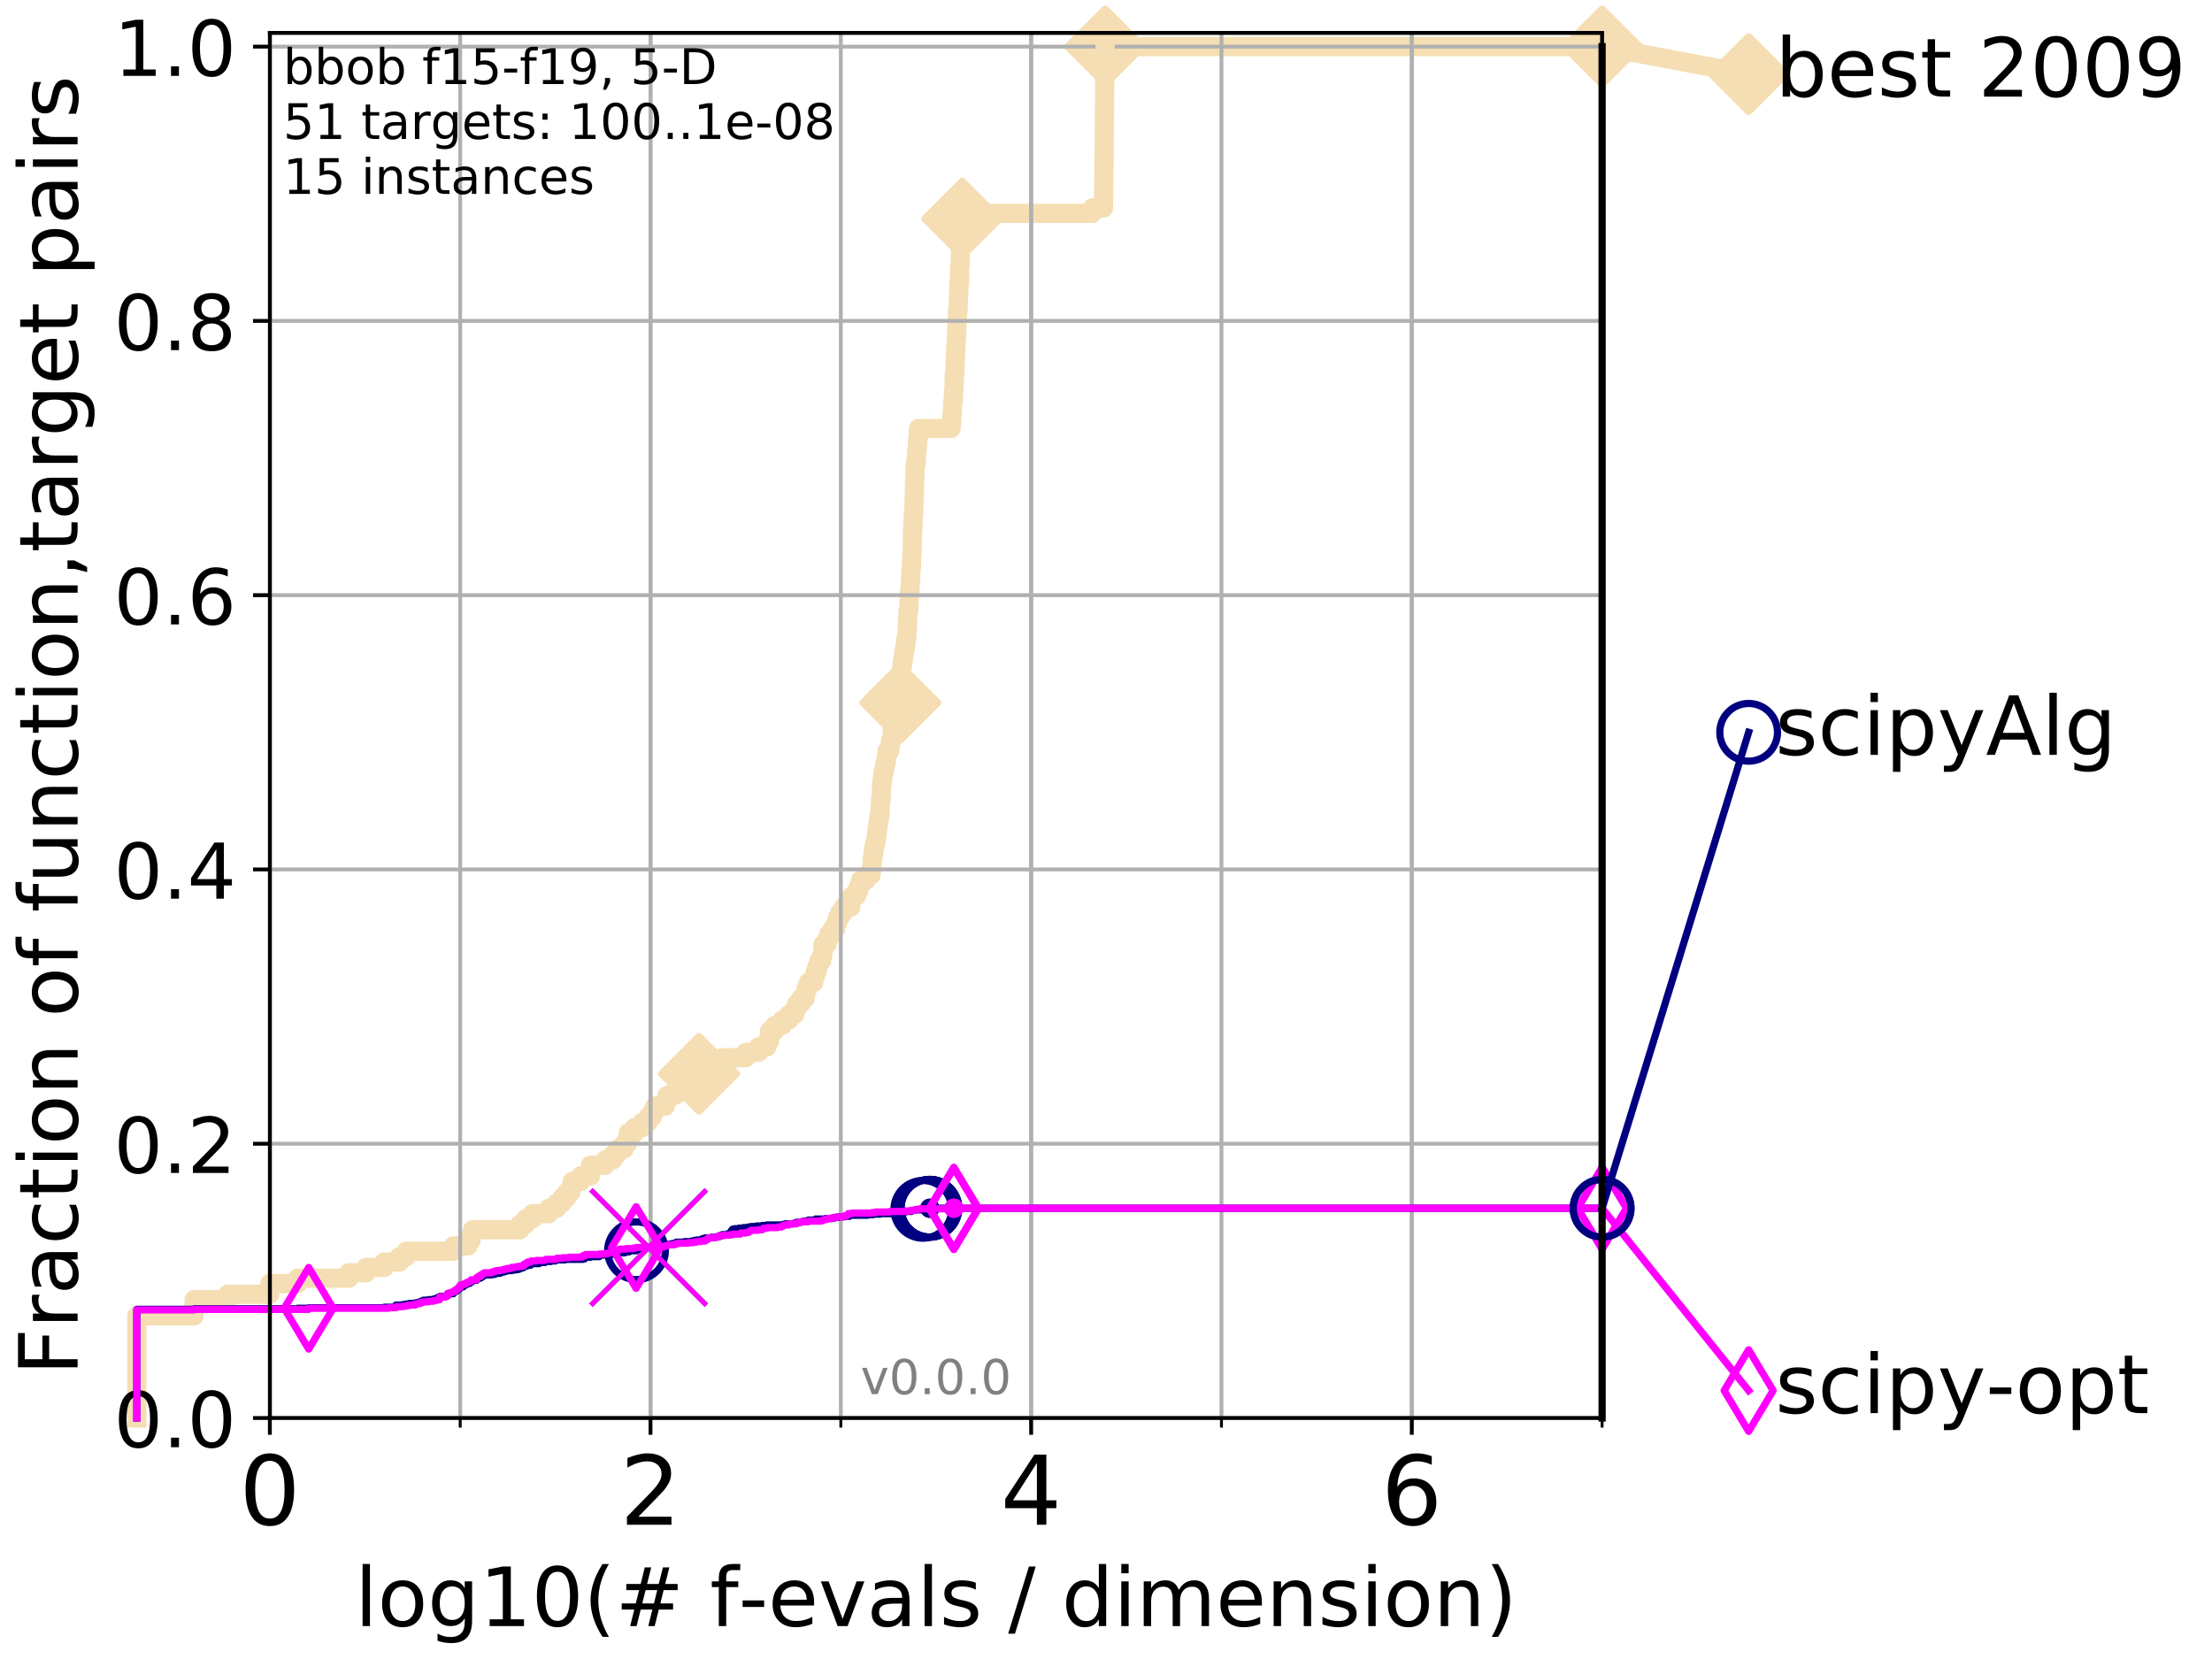 <?xml version="1.0" encoding="utf-8" standalone="no"?>
<!DOCTYPE svg PUBLIC "-//W3C//DTD SVG 1.1//EN"
  "http://www.w3.org/Graphics/SVG/1.1/DTD/svg11.dtd">
<!-- Created with matplotlib (http://matplotlib.org/) -->
<svg height="345pt" version="1.1" viewBox="0 0 460 345" width="460pt" xmlns="http://www.w3.org/2000/svg" xmlns:xlink="http://www.w3.org/1999/xlink">
 <defs>
  <style type="text/css">
*{stroke-linecap:butt;stroke-linejoin:round;}
  </style>
 </defs>
 <g id="figure_1">
  <g id="patch_1">
   <path d="M 0 345.6 
L 460.8 345.6 
L 460.8 0 
L 0 0 
z
" style="fill:#ffffff;"/>
  </g>
  <g id="axes_1">
   <g id="patch_2">
    <path d="M 56.12 294.88 
L 333.168 294.88 
L 333.168 6.845 
L 56.12 6.845 
z
" style="fill:#ffffff;"/>
   </g>
   <g id="line2d_1">
    <path d="M 28.456 294.88 
L 28.456 273.631 
L 40.37 273.631 
L 40.37 270.276 
L 47.34 270.276 
L 47.34 269.158 
L 56.12 269.158 
L 56.12 266.921 
L 61.903 266.921 
L 61.903 265.803 
L 72.544 265.803 
L 72.544 264.684 
L 76.113 264.684 
L 76.113 263.566 
L 79.949 263.566 
L 79.949 262.447 
L 83.082 262.447 
L 83.082 261.329 
L 84.458 261.329 
L 84.458 260.211 
L 94.265 260.211 
L 94.265 259.092 
L 97.337 259.092 
L 97.337 257.974 
L 97.95 257.974 
L 97.95 256.856 
L 98.249 256.856 
L 98.249 255.737 
L 108.121 255.737 
L 108.121 254.619 
L 109.251 254.619 
L 109.251 253.501 
L 110.746 253.501 
L 110.746 252.382 
L 114.117 252.382 
L 114.117 251.264 
L 115.798 251.264 
L 115.798 250.145 
L 116.934 250.145 
L 116.934 249.027 
L 117.906 249.027 
L 117.906 247.909 
L 118.735 247.909 
L 118.735 246.79 
L 119.003 246.79 
L 119.003 245.672 
L 120.77 245.672 
L 120.77 244.554 
L 122.803 244.554 
L 122.803 242.317 
L 125.854 242.317 
L 125.854 241.199 
L 127.498 241.199 
L 127.498 240.08 
L 128.342 240.08 
L 128.342 238.962 
L 129.773 238.962 
L 129.773 237.843 
L 130.469 237.843 
L 130.469 236.725 
L 130.65 236.725 
L 130.65 235.607 
L 131.949 235.607 
L 131.949 234.488 
L 133.58 234.488 
L 133.58 233.37 
L 134.788 233.37 
L 134.788 232.252 
L 135.651 232.252 
L 135.651 231.133 
L 136.181 231.133 
L 136.181 230.015 
L 138.382 230.015 
L 138.382 228.896 
L 138.751 228.896 
L 138.751 227.778 
L 140.435 227.778 
L 140.435 226.66 
L 142.428 226.66 
L 142.428 225.541 
L 144.296 225.541 
L 144.296 224.423 
L 145.361 224.423 
L 145.361 223.305 
L 148.498 223.305 
L 148.498 222.186 
L 150.036 222.186 
L 150.036 221.068 
L 150.21 221.068 
L 150.21 219.95 
L 155.129 219.95 
L 155.129 218.831 
L 157.746 218.831 
L 157.746 217.713 
L 159.479 217.713 
L 159.479 216.594 
L 160.009 216.594 
L 160.034 214.358 
L 161.137 214.358 
L 161.137 213.239 
L 162.677 213.239 
L 162.677 212.121 
L 164.02 212.121 
L 164.02 211.003 
L 165.259 211.003 
L 165.259 209.884 
L 165.651 209.884 
L 165.651 208.766 
L 166.516 208.766 
L 166.516 207.648 
L 167.424 207.648 
L 167.424 206.529 
L 167.655 206.529 
L 167.655 205.411 
L 168.109 205.411 
L 168.109 204.292 
L 169.227 204.292 
L 169.227 203.174 
L 169.535 203.174 
L 169.535 202.056 
L 169.933 202.056 
L 169.933 200.937 
L 170.268 200.937 
L 170.268 199.819 
L 170.881 199.819 
L 170.881 198.701 
L 171.122 198.701 
L 171.126 196.464 
L 171.94 196.464 
L 171.94 195.346 
L 172.346 195.346 
L 172.346 194.227 
L 173.109 194.227 
L 173.109 193.109 
L 173.802 193.109 
L 173.802 191.99 
L 174.139 191.99 
L 174.139 190.872 
L 174.668 190.872 
L 174.668 189.754 
L 175.423 189.754 
L 175.423 188.635 
L 176.94 188.635 
L 176.94 187.517 
L 177.095 187.517 
L 177.095 186.399 
L 178.08 186.399 
L 178.08 185.28 
L 178.574 185.28 
L 178.574 184.162 
L 178.966 184.162 
L 178.966 183.044 
L 180.135 183.044 
L 180.135 181.925 
L 181.168 181.925 
L 181.168 180.807 
L 181.317 180.807 
L 181.4 178.57 
L 181.556 178.57 
L 181.556 177.452 
L 181.672 177.452 
L 181.672 176.333 
L 181.897 176.333 
L 181.897 175.215 
L 182.171 175.215 
L 182.171 174.097 
L 182.335 174.097 
L 182.335 172.978 
L 182.452 172.978 
L 182.452 171.86 
L 182.61 171.86 
L 182.61 170.742 
L 182.791 170.742 
L 182.791 169.623 
L 182.998 169.623 
L 183.043 167.386 
L 183.113 167.386 
L 183.113 166.268 
L 183.238 166.268 
L 183.348 162.913 
L 183.473 162.913 
L 183.473 161.795 
L 183.632 161.795 
L 183.632 160.676 
L 183.876 160.676 
L 183.876 159.558 
L 184.066 159.558 
L 184.066 158.44 
L 184.316 158.44 
L 184.316 157.321 
L 184.454 157.321 
L 184.454 156.203 
L 184.992 156.203 
L 184.992 155.084 
L 185.174 155.084 
L 185.174 153.966 
L 185.485 153.966 
L 185.54 151.729 
L 186.178 151.729 
L 186.178 150.611 
L 186.323 150.611 
L 186.323 149.493 
L 187.047 149.493 
L 187.152 146.138 
L 187.219 146.138 
L 187.317 142.782 
L 187.407 142.782 
L 187.422 140.546 
L 187.524 140.546 
L 187.54 138.309 
L 187.696 138.309 
L 187.696 137.191 
L 187.887 137.191 
L 187.887 136.072 
L 188.052 136.072 
L 188.052 134.954 
L 188.258 134.954 
L 188.258 133.836 
L 188.406 133.836 
L 188.406 132.717 
L 188.569 132.717 
L 188.676 130.48 
L 188.706 130.48 
L 188.813 127.125 
L 188.964 127.125 
L 189.045 124.889 
L 189.083 124.889 
L 189.18 122.652 
L 189.256 122.652 
L 189.332 120.415 
L 189.385 120.415 
L 189.452 118.178 
L 189.518 118.178 
L 189.629 114.823 
L 189.685 114.823 
L 189.769 110.35 
L 189.843 110.35 
L 189.903 106.995 
L 189.99 106.995 
L 190.09 103.64 
L 190.138 103.64 
L 190.211 99.166 
L 190.264 99.166 
L 190.29 96.929 
L 190.44 96.929 
L 190.44 95.811 
L 190.562 95.811 
L 190.655 93.574 
L 190.744 93.574 
L 190.844 91.338 
L 190.927 91.338 
L 191.016 89.101 
L 197.776 89.101 
L 197.776 87.983 
L 197.904 87.983 
L 198.001 85.746 
L 198.067 85.746 
L 198.132 83.509 
L 198.214 83.509 
L 198.3 81.272 
L 198.377 81.272 
L 198.461 77.917 
L 198.562 77.917 
L 198.659 74.562 
L 198.686 74.562 
L 198.746 72.325 
L 198.81 72.325 
L 198.877 70.089 
L 198.934 70.089 
L 199.039 66.734 
L 199.063 66.734 
L 199.153 64.497 
L 199.228 64.497 
L 199.332 61.142 
L 199.37 61.142 
L 199.431 58.905 
L 199.506 58.905 
L 199.576 55.55 
L 199.643 55.55 
L 199.716 52.195 
L 199.772 52.195 
L 199.813 49.958 
L 199.892 49.958 
L 199.972 46.603 
L 200.038 46.603 
L 200.095 44.366 
L 227.163 44.366 
L 227.163 43.248 
L 229.464 43.248 
L 229.569 35.419 
L 229.575 35.419 
L 229.685 23.117 
L 229.69 23.117 
L 229.799 11.934 
L 229.812 11.934 
L 229.822 9.697 
L 333.168 9.697 
L 333.168 9.697 
" style="fill:none;stroke:#f5deb3;stroke-linecap:square;stroke-width:4;"/>
   </g>
   <g id="line2d_2">
    <defs>
     <path d="M -0 7.778 
L 7.778 0 
L 0 -7.778 
L -7.778 -0 
z
" id="m9bac65d865" style="stroke:#f5deb3;stroke-linejoin:miter;stroke-width:1.5;"/>
    </defs>
    <g>
     <use style="fill:#f5deb3;stroke:#f5deb3;stroke-linejoin:miter;stroke-width:1.5;" x="145.361" xlink:href="#m9bac65d865" y="223.305"/>
     <use style="fill:#f5deb3;stroke:#f5deb3;stroke-linejoin:miter;stroke-width:1.5;" x="187.219" xlink:href="#m9bac65d865" y="146.138"/>
     <use style="fill:#f5deb3;stroke:#f5deb3;stroke-linejoin:miter;stroke-width:1.5;" x="200.095" xlink:href="#m9bac65d865" y="45.485"/>
     <use style="fill:#f5deb3;stroke:#f5deb3;stroke-linejoin:miter;stroke-width:1.5;" x="229.822" xlink:href="#m9bac65d865" y="9.697"/>
     <use style="fill:#f5deb3;stroke:#f5deb3;stroke-linejoin:miter;stroke-width:1.5;" x="229.822" xlink:href="#m9bac65d865" y="9.697"/>
     <use style="fill:#f5deb3;stroke:#f5deb3;stroke-linejoin:miter;stroke-width:1.5;" x="333.168" xlink:href="#m9bac65d865" y="9.697"/>
    </g>
   </g>
   <g id="line2d_3">
    <path style="fill:none;stroke:#f5deb3;stroke-linecap:square;stroke-width:4;"/>
    <g/>
   </g>
   <g id="line2d_4">
    <path d="M 333.168 9.697 
L 363.643 15.401 
" style="fill:none;stroke:#f5deb3;stroke-linecap:square;stroke-width:4;"/>
    <g>
     <use style="fill:#f5deb3;stroke:#f5deb3;stroke-linejoin:miter;stroke-width:1.5;" x="333.168" xlink:href="#m9bac65d865" y="9.697"/>
     <use style="fill:#f5deb3;stroke:#f5deb3;stroke-linejoin:miter;stroke-width:1.5;" x="363.643" xlink:href="#m9bac65d865" y="15.401"/>
    </g>
   </g>
   <g id="matplotlib.axis_1">
    <g id="xtick_1">
     <g id="line2d_5">
      <path clip-path="url(#p5811891eea)" d="M 56.12 294.88 
L 56.12 6.845 
" style="fill:none;stroke:#b0b0b0;stroke-linecap:square;stroke-width:0.8;"/>
     </g>
     <g id="line2d_6">
      <defs>
       <path d="M 0 0 
L 0 3.5 
" id="med9c8d63f1" style="stroke:#000000;stroke-width:0.8;"/>
      </defs>
      <g>
       <use style="stroke:#000000;stroke-width:0.8;" x="56.12" xlink:href="#med9c8d63f1" y="294.88"/>
      </g>
     </g>
     <g id="text_1">
      <!-- 0 -->
      <defs>
       <path d="M 31.781 66.406 
Q 24.172 66.406 20.328 58.906 
Q 16.5 51.422 16.5 36.375 
Q 16.5 21.391 20.328 13.891 
Q 24.172 6.391 31.781 6.391 
Q 39.453 6.391 43.281 13.891 
Q 47.125 21.391 47.125 36.375 
Q 47.125 51.422 43.281 58.906 
Q 39.453 66.406 31.781 66.406 
z
M 31.781 74.219 
Q 44.047 74.219 50.516 64.516 
Q 56.984 54.828 56.984 36.375 
Q 56.984 17.969 50.516 8.266 
Q 44.047 -1.422 31.781 -1.422 
Q 19.531 -1.422 13.062 8.266 
Q 6.594 17.969 6.594 36.375 
Q 6.594 54.828 13.062 64.516 
Q 19.531 74.219 31.781 74.219 
z
" id="DejaVuSans-30"/>
      </defs>
      <g transform="translate(49.758 317.077)scale(0.2 -0.2)">
       <use xlink:href="#DejaVuSans-30"/>
      </g>
     </g>
    </g>
    <g id="xtick_2">
     <g id="line2d_7">
      <path clip-path="url(#p5811891eea)" d="M 135.277 294.88 
L 135.277 6.845 
" style="fill:none;stroke:#b0b0b0;stroke-linecap:square;stroke-width:0.8;"/>
     </g>
     <g id="line2d_8">
      <g>
       <use style="stroke:#000000;stroke-width:0.8;" x="135.277" xlink:href="#med9c8d63f1" y="294.88"/>
      </g>
     </g>
     <g id="text_2">
      <!-- 2 -->
      <defs>
       <path d="M 19.188 8.297 
L 53.609 8.297 
L 53.609 0 
L 7.328 0 
L 7.328 8.297 
Q 12.938 14.109 22.625 23.891 
Q 32.328 33.688 34.812 36.531 
Q 39.547 41.844 41.422 45.531 
Q 43.312 49.219 43.312 52.781 
Q 43.312 58.594 39.234 62.25 
Q 35.156 65.922 28.609 65.922 
Q 23.969 65.922 18.812 64.312 
Q 13.672 62.703 7.812 59.422 
L 7.812 69.391 
Q 13.766 71.781 18.938 73 
Q 24.125 74.219 28.422 74.219 
Q 39.75 74.219 46.484 68.547 
Q 53.219 62.891 53.219 53.422 
Q 53.219 48.922 51.531 44.891 
Q 49.859 40.875 45.406 35.406 
Q 44.188 33.984 37.641 27.219 
Q 31.109 20.453 19.188 8.297 
z
" id="DejaVuSans-32"/>
      </defs>
      <g transform="translate(128.914 317.077)scale(0.2 -0.2)">
       <use xlink:href="#DejaVuSans-32"/>
      </g>
     </g>
    </g>
    <g id="xtick_3">
     <g id="line2d_9">
      <path clip-path="url(#p5811891eea)" d="M 214.433 294.88 
L 214.433 6.845 
" style="fill:none;stroke:#b0b0b0;stroke-linecap:square;stroke-width:0.8;"/>
     </g>
     <g id="line2d_10">
      <g>
       <use style="stroke:#000000;stroke-width:0.8;" x="214.433" xlink:href="#med9c8d63f1" y="294.88"/>
      </g>
     </g>
     <g id="text_3">
      <!-- 4 -->
      <defs>
       <path d="M 37.797 64.312 
L 12.891 25.391 
L 37.797 25.391 
z
M 35.203 72.906 
L 47.609 72.906 
L 47.609 25.391 
L 58.016 25.391 
L 58.016 17.188 
L 47.609 17.188 
L 47.609 0 
L 37.797 0 
L 37.797 17.188 
L 4.891 17.188 
L 4.891 26.703 
z
" id="DejaVuSans-34"/>
      </defs>
      <g transform="translate(208.071 317.077)scale(0.2 -0.2)">
       <use xlink:href="#DejaVuSans-34"/>
      </g>
     </g>
    </g>
    <g id="xtick_4">
     <g id="line2d_11">
      <path clip-path="url(#p5811891eea)" d="M 293.59 294.88 
L 293.59 6.845 
" style="fill:none;stroke:#b0b0b0;stroke-linecap:square;stroke-width:0.8;"/>
     </g>
     <g id="line2d_12">
      <g>
       <use style="stroke:#000000;stroke-width:0.8;" x="293.59" xlink:href="#med9c8d63f1" y="294.88"/>
      </g>
     </g>
     <g id="text_4">
      <!-- 6 -->
      <defs>
       <path d="M 33.016 40.375 
Q 26.375 40.375 22.484 35.828 
Q 18.609 31.297 18.609 23.391 
Q 18.609 15.531 22.484 10.953 
Q 26.375 6.391 33.016 6.391 
Q 39.656 6.391 43.531 10.953 
Q 47.406 15.531 47.406 23.391 
Q 47.406 31.297 43.531 35.828 
Q 39.656 40.375 33.016 40.375 
z
M 52.594 71.297 
L 52.594 62.312 
Q 48.875 64.062 45.094 64.984 
Q 41.312 65.922 37.594 65.922 
Q 27.828 65.922 22.672 59.328 
Q 17.531 52.734 16.797 39.406 
Q 19.672 43.656 24.016 45.922 
Q 28.375 48.188 33.594 48.188 
Q 44.578 48.188 50.953 41.516 
Q 57.328 34.859 57.328 23.391 
Q 57.328 12.156 50.688 5.359 
Q 44.047 -1.422 33.016 -1.422 
Q 20.359 -1.422 13.672 8.266 
Q 6.984 17.969 6.984 36.375 
Q 6.984 53.656 15.188 63.938 
Q 23.391 74.219 37.203 74.219 
Q 40.922 74.219 44.703 73.484 
Q 48.484 72.75 52.594 71.297 
z
" id="DejaVuSans-36"/>
      </defs>
      <g transform="translate(287.227 317.077)scale(0.2 -0.2)">
       <use xlink:href="#DejaVuSans-36"/>
      </g>
     </g>
    </g>
    <g id="xtick_5">
     <g id="line2d_13">
      <path clip-path="url(#p5811891eea)" d="M 56.12 294.88 
L 56.12 6.845 
" style="fill:none;stroke:#b0b0b0;stroke-linecap:square;stroke-width:0.8;"/>
     </g>
     <g id="line2d_14">
      <defs>
       <path d="M 0 0 
L 0 2 
" id="me00829cad3" style="stroke:#000000;stroke-width:0.6;"/>
      </defs>
      <g>
       <use style="stroke:#000000;stroke-width:0.6;" x="56.12" xlink:href="#me00829cad3" y="294.88"/>
      </g>
     </g>
    </g>
    <g id="xtick_6">
     <g id="line2d_15">
      <path clip-path="url(#p5811891eea)" d="M 95.698 294.88 
L 95.698 6.845 
" style="fill:none;stroke:#b0b0b0;stroke-linecap:square;stroke-width:0.8;"/>
     </g>
     <g id="line2d_16">
      <g>
       <use style="stroke:#000000;stroke-width:0.6;" x="95.698" xlink:href="#me00829cad3" y="294.88"/>
      </g>
     </g>
    </g>
    <g id="xtick_7">
     <g id="line2d_17">
      <path clip-path="url(#p5811891eea)" d="M 135.277 294.88 
L 135.277 6.845 
" style="fill:none;stroke:#b0b0b0;stroke-linecap:square;stroke-width:0.8;"/>
     </g>
     <g id="line2d_18">
      <g>
       <use style="stroke:#000000;stroke-width:0.6;" x="135.277" xlink:href="#me00829cad3" y="294.88"/>
      </g>
     </g>
    </g>
    <g id="xtick_8">
     <g id="line2d_19">
      <path clip-path="url(#p5811891eea)" d="M 174.855 294.88 
L 174.855 6.845 
" style="fill:none;stroke:#b0b0b0;stroke-linecap:square;stroke-width:0.8;"/>
     </g>
     <g id="line2d_20">
      <g>
       <use style="stroke:#000000;stroke-width:0.6;" x="174.855" xlink:href="#me00829cad3" y="294.88"/>
      </g>
     </g>
    </g>
    <g id="xtick_9">
     <g id="line2d_21">
      <path clip-path="url(#p5811891eea)" d="M 214.433 294.88 
L 214.433 6.845 
" style="fill:none;stroke:#b0b0b0;stroke-linecap:square;stroke-width:0.8;"/>
     </g>
     <g id="line2d_22">
      <g>
       <use style="stroke:#000000;stroke-width:0.6;" x="214.433" xlink:href="#me00829cad3" y="294.88"/>
      </g>
     </g>
    </g>
    <g id="xtick_10">
     <g id="line2d_23">
      <path clip-path="url(#p5811891eea)" d="M 254.011 294.88 
L 254.011 6.845 
" style="fill:none;stroke:#b0b0b0;stroke-linecap:square;stroke-width:0.8;"/>
     </g>
     <g id="line2d_24">
      <g>
       <use style="stroke:#000000;stroke-width:0.6;" x="254.011" xlink:href="#me00829cad3" y="294.88"/>
      </g>
     </g>
    </g>
    <g id="xtick_11">
     <g id="line2d_25">
      <path clip-path="url(#p5811891eea)" d="M 293.59 294.88 
L 293.59 6.845 
" style="fill:none;stroke:#b0b0b0;stroke-linecap:square;stroke-width:0.8;"/>
     </g>
     <g id="line2d_26">
      <g>
       <use style="stroke:#000000;stroke-width:0.6;" x="293.59" xlink:href="#me00829cad3" y="294.88"/>
      </g>
     </g>
    </g>
    <g id="xtick_12">
     <g id="line2d_27">
      <path clip-path="url(#p5811891eea)" d="M 333.168 294.88 
L 333.168 6.845 
" style="fill:none;stroke:#b0b0b0;stroke-linecap:square;stroke-width:0.8;"/>
     </g>
     <g id="line2d_28">
      <g>
       <use style="stroke:#000000;stroke-width:0.6;" x="333.168" xlink:href="#me00829cad3" y="294.88"/>
      </g>
     </g>
    </g>
    <g id="text_5">
     <!-- log10(# f-evals / dimension) -->
     <defs>
      <path d="M 9.422 75.984 
L 18.406 75.984 
L 18.406 0 
L 9.422 0 
z
" id="DejaVuSans-6c"/>
      <path d="M 30.609 48.391 
Q 23.391 48.391 19.188 42.75 
Q 14.984 37.109 14.984 27.297 
Q 14.984 17.484 19.156 11.844 
Q 23.344 6.203 30.609 6.203 
Q 37.797 6.203 41.984 11.859 
Q 46.188 17.531 46.188 27.297 
Q 46.188 37.016 41.984 42.703 
Q 37.797 48.391 30.609 48.391 
z
M 30.609 56 
Q 42.328 56 49.016 48.375 
Q 55.719 40.766 55.719 27.297 
Q 55.719 13.875 49.016 6.219 
Q 42.328 -1.422 30.609 -1.422 
Q 18.844 -1.422 12.172 6.219 
Q 5.516 13.875 5.516 27.297 
Q 5.516 40.766 12.172 48.375 
Q 18.844 56 30.609 56 
z
" id="DejaVuSans-6f"/>
      <path d="M 45.406 27.984 
Q 45.406 37.75 41.375 43.109 
Q 37.359 48.484 30.078 48.484 
Q 22.859 48.484 18.828 43.109 
Q 14.797 37.75 14.797 27.984 
Q 14.797 18.266 18.828 12.891 
Q 22.859 7.516 30.078 7.516 
Q 37.359 7.516 41.375 12.891 
Q 45.406 18.266 45.406 27.984 
z
M 54.391 6.781 
Q 54.391 -7.172 48.188 -13.984 
Q 42 -20.797 29.203 -20.797 
Q 24.469 -20.797 20.266 -20.094 
Q 16.062 -19.391 12.109 -17.922 
L 12.109 -9.188 
Q 16.062 -11.328 19.922 -12.344 
Q 23.781 -13.375 27.781 -13.375 
Q 36.625 -13.375 41.016 -8.766 
Q 45.406 -4.156 45.406 5.172 
L 45.406 9.625 
Q 42.625 4.781 38.281 2.391 
Q 33.938 0 27.875 0 
Q 17.828 0 11.672 7.656 
Q 5.516 15.328 5.516 27.984 
Q 5.516 40.672 11.672 48.328 
Q 17.828 56 27.875 56 
Q 33.938 56 38.281 53.609 
Q 42.625 51.219 45.406 46.391 
L 45.406 54.688 
L 54.391 54.688 
z
" id="DejaVuSans-67"/>
      <path d="M 12.406 8.297 
L 28.516 8.297 
L 28.516 63.922 
L 10.984 60.406 
L 10.984 69.391 
L 28.422 72.906 
L 38.281 72.906 
L 38.281 8.297 
L 54.391 8.297 
L 54.391 0 
L 12.406 0 
z
" id="DejaVuSans-31"/>
      <path d="M 31 75.875 
Q 24.469 64.656 21.281 53.656 
Q 18.109 42.672 18.109 31.391 
Q 18.109 20.125 21.312 9.062 
Q 24.516 -2 31 -13.188 
L 23.188 -13.188 
Q 15.875 -1.703 12.234 9.375 
Q 8.594 20.453 8.594 31.391 
Q 8.594 42.281 12.203 53.312 
Q 15.828 64.359 23.188 75.875 
z
" id="DejaVuSans-28"/>
      <path d="M 51.125 44 
L 36.922 44 
L 32.812 27.688 
L 47.125 27.688 
z
M 43.797 71.781 
L 38.719 51.516 
L 52.984 51.516 
L 58.109 71.781 
L 65.922 71.781 
L 60.891 51.516 
L 76.125 51.516 
L 76.125 44 
L 58.984 44 
L 54.984 27.688 
L 70.516 27.688 
L 70.516 20.219 
L 53.078 20.219 
L 48 0 
L 40.188 0 
L 45.219 20.219 
L 30.906 20.219 
L 25.875 0 
L 18.016 0 
L 23.094 20.219 
L 7.719 20.219 
L 7.719 27.688 
L 24.906 27.688 
L 29 44 
L 13.281 44 
L 13.281 51.516 
L 30.906 51.516 
L 35.891 71.781 
z
" id="DejaVuSans-23"/>
      <path id="DejaVuSans-20"/>
      <path d="M 37.109 75.984 
L 37.109 68.5 
L 28.516 68.5 
Q 23.688 68.5 21.797 66.547 
Q 19.922 64.594 19.922 59.516 
L 19.922 54.688 
L 34.719 54.688 
L 34.719 47.703 
L 19.922 47.703 
L 19.922 0 
L 10.891 0 
L 10.891 47.703 
L 2.297 47.703 
L 2.297 54.688 
L 10.891 54.688 
L 10.891 58.5 
Q 10.891 67.625 15.141 71.797 
Q 19.391 75.984 28.609 75.984 
z
" id="DejaVuSans-66"/>
      <path d="M 4.891 31.391 
L 31.203 31.391 
L 31.203 23.391 
L 4.891 23.391 
z
" id="DejaVuSans-2d"/>
      <path d="M 56.203 29.594 
L 56.203 25.203 
L 14.891 25.203 
Q 15.484 15.922 20.484 11.062 
Q 25.484 6.203 34.422 6.203 
Q 39.594 6.203 44.453 7.469 
Q 49.312 8.734 54.109 11.281 
L 54.109 2.781 
Q 49.266 0.734 44.188 -0.344 
Q 39.109 -1.422 33.891 -1.422 
Q 20.797 -1.422 13.156 6.188 
Q 5.516 13.812 5.516 26.812 
Q 5.516 40.234 12.766 48.109 
Q 20.016 56 32.328 56 
Q 43.359 56 49.781 48.891 
Q 56.203 41.797 56.203 29.594 
z
M 47.219 32.234 
Q 47.125 39.594 43.094 43.984 
Q 39.062 48.391 32.422 48.391 
Q 24.906 48.391 20.391 44.141 
Q 15.875 39.891 15.188 32.172 
z
" id="DejaVuSans-65"/>
      <path d="M 2.984 54.688 
L 12.5 54.688 
L 29.594 8.797 
L 46.688 54.688 
L 56.203 54.688 
L 35.688 0 
L 23.484 0 
z
" id="DejaVuSans-76"/>
      <path d="M 34.281 27.484 
Q 23.391 27.484 19.188 25 
Q 14.984 22.516 14.984 16.5 
Q 14.984 11.719 18.141 8.906 
Q 21.297 6.109 26.703 6.109 
Q 34.188 6.109 38.703 11.406 
Q 43.219 16.703 43.219 25.484 
L 43.219 27.484 
z
M 52.203 31.203 
L 52.203 0 
L 43.219 0 
L 43.219 8.297 
Q 40.141 3.328 35.547 0.953 
Q 30.953 -1.422 24.312 -1.422 
Q 15.922 -1.422 10.953 3.297 
Q 6 8.016 6 15.922 
Q 6 25.141 12.172 29.828 
Q 18.359 34.516 30.609 34.516 
L 43.219 34.516 
L 43.219 35.406 
Q 43.219 41.609 39.141 45 
Q 35.062 48.391 27.688 48.391 
Q 23 48.391 18.547 47.266 
Q 14.109 46.141 10.016 43.891 
L 10.016 52.203 
Q 14.938 54.109 19.578 55.047 
Q 24.219 56 28.609 56 
Q 40.484 56 46.344 49.844 
Q 52.203 43.703 52.203 31.203 
z
" id="DejaVuSans-61"/>
      <path d="M 44.281 53.078 
L 44.281 44.578 
Q 40.484 46.531 36.375 47.5 
Q 32.281 48.484 27.875 48.484 
Q 21.188 48.484 17.844 46.438 
Q 14.5 44.391 14.5 40.281 
Q 14.5 37.156 16.891 35.375 
Q 19.281 33.594 26.516 31.984 
L 29.594 31.297 
Q 39.156 29.25 43.188 25.516 
Q 47.219 21.781 47.219 15.094 
Q 47.219 7.469 41.188 3.016 
Q 35.156 -1.422 24.609 -1.422 
Q 20.219 -1.422 15.453 -0.562 
Q 10.688 0.297 5.422 2 
L 5.422 11.281 
Q 10.406 8.688 15.234 7.391 
Q 20.062 6.109 24.812 6.109 
Q 31.156 6.109 34.562 8.281 
Q 37.984 10.453 37.984 14.406 
Q 37.984 18.062 35.516 20.016 
Q 33.062 21.969 24.703 23.781 
L 21.578 24.516 
Q 13.234 26.266 9.516 29.906 
Q 5.812 33.547 5.812 39.891 
Q 5.812 47.609 11.281 51.797 
Q 16.75 56 26.812 56 
Q 31.781 56 36.172 55.266 
Q 40.578 54.547 44.281 53.078 
z
" id="DejaVuSans-73"/>
      <path d="M 25.391 72.906 
L 33.688 72.906 
L 8.297 -9.281 
L 0 -9.281 
z
" id="DejaVuSans-2f"/>
      <path d="M 45.406 46.391 
L 45.406 75.984 
L 54.391 75.984 
L 54.391 0 
L 45.406 0 
L 45.406 8.203 
Q 42.578 3.328 38.25 0.953 
Q 33.938 -1.422 27.875 -1.422 
Q 17.969 -1.422 11.734 6.484 
Q 5.516 14.406 5.516 27.297 
Q 5.516 40.188 11.734 48.094 
Q 17.969 56 27.875 56 
Q 33.938 56 38.25 53.625 
Q 42.578 51.266 45.406 46.391 
z
M 14.797 27.297 
Q 14.797 17.391 18.875 11.75 
Q 22.953 6.109 30.078 6.109 
Q 37.203 6.109 41.297 11.75 
Q 45.406 17.391 45.406 27.297 
Q 45.406 37.203 41.297 42.844 
Q 37.203 48.484 30.078 48.484 
Q 22.953 48.484 18.875 42.844 
Q 14.797 37.203 14.797 27.297 
z
" id="DejaVuSans-64"/>
      <path d="M 9.422 54.688 
L 18.406 54.688 
L 18.406 0 
L 9.422 0 
z
M 9.422 75.984 
L 18.406 75.984 
L 18.406 64.594 
L 9.422 64.594 
z
" id="DejaVuSans-69"/>
      <path d="M 52 44.188 
Q 55.375 50.25 60.062 53.125 
Q 64.75 56 71.094 56 
Q 79.641 56 84.281 50.016 
Q 88.922 44.047 88.922 33.016 
L 88.922 0 
L 79.891 0 
L 79.891 32.719 
Q 79.891 40.578 77.094 44.375 
Q 74.312 48.188 68.609 48.188 
Q 61.625 48.188 57.562 43.547 
Q 53.516 38.922 53.516 30.906 
L 53.516 0 
L 44.484 0 
L 44.484 32.719 
Q 44.484 40.625 41.703 44.406 
Q 38.922 48.188 33.109 48.188 
Q 26.219 48.188 22.156 43.531 
Q 18.109 38.875 18.109 30.906 
L 18.109 0 
L 9.078 0 
L 9.078 54.688 
L 18.109 54.688 
L 18.109 46.188 
Q 21.188 51.219 25.484 53.609 
Q 29.781 56 35.688 56 
Q 41.656 56 45.828 52.969 
Q 50 49.953 52 44.188 
z
" id="DejaVuSans-6d"/>
      <path d="M 54.891 33.016 
L 54.891 0 
L 45.906 0 
L 45.906 32.719 
Q 45.906 40.484 42.875 44.328 
Q 39.844 48.188 33.797 48.188 
Q 26.516 48.188 22.312 43.547 
Q 18.109 38.922 18.109 30.906 
L 18.109 0 
L 9.078 0 
L 9.078 54.688 
L 18.109 54.688 
L 18.109 46.188 
Q 21.344 51.125 25.703 53.562 
Q 30.078 56 35.797 56 
Q 45.219 56 50.047 50.172 
Q 54.891 44.344 54.891 33.016 
z
" id="DejaVuSans-6e"/>
      <path d="M 8.016 75.875 
L 15.828 75.875 
Q 23.141 64.359 26.781 53.312 
Q 30.422 42.281 30.422 31.391 
Q 30.422 20.453 26.781 9.375 
Q 23.141 -1.703 15.828 -13.188 
L 8.016 -13.188 
Q 14.5 -2 17.703 9.062 
Q 20.906 20.125 20.906 31.391 
Q 20.906 42.672 17.703 53.656 
Q 14.5 64.656 8.016 75.875 
z
" id="DejaVuSans-29"/>
     </defs>
     <g transform="translate(73.803 338.154)scale(0.17 -0.17)">
      <use xlink:href="#DejaVuSans-6c"/>
      <use x="27.783" xlink:href="#DejaVuSans-6f"/>
      <use x="88.965" xlink:href="#DejaVuSans-67"/>
      <use x="152.441" xlink:href="#DejaVuSans-31"/>
      <use x="216.064" xlink:href="#DejaVuSans-30"/>
      <use x="279.688" xlink:href="#DejaVuSans-28"/>
      <use x="318.701" xlink:href="#DejaVuSans-23"/>
      <use x="402.49" xlink:href="#DejaVuSans-20"/>
      <use x="434.277" xlink:href="#DejaVuSans-66"/>
      <use x="469.404" xlink:href="#DejaVuSans-2d"/>
      <use x="505.488" xlink:href="#DejaVuSans-65"/>
      <use x="567.012" xlink:href="#DejaVuSans-76"/>
      <use x="626.191" xlink:href="#DejaVuSans-61"/>
      <use x="687.471" xlink:href="#DejaVuSans-6c"/>
      <use x="715.254" xlink:href="#DejaVuSans-73"/>
      <use x="767.354" xlink:href="#DejaVuSans-20"/>
      <use x="799.141" xlink:href="#DejaVuSans-2f"/>
      <use x="832.832" xlink:href="#DejaVuSans-20"/>
      <use x="864.619" xlink:href="#DejaVuSans-64"/>
      <use x="928.096" xlink:href="#DejaVuSans-69"/>
      <use x="955.879" xlink:href="#DejaVuSans-6d"/>
      <use x="1053.291" xlink:href="#DejaVuSans-65"/>
      <use x="1114.814" xlink:href="#DejaVuSans-6e"/>
      <use x="1178.193" xlink:href="#DejaVuSans-73"/>
      <use x="1230.293" xlink:href="#DejaVuSans-69"/>
      <use x="1258.076" xlink:href="#DejaVuSans-6f"/>
      <use x="1319.258" xlink:href="#DejaVuSans-6e"/>
      <use x="1382.637" xlink:href="#DejaVuSans-29"/>
     </g>
    </g>
   </g>
   <g id="matplotlib.axis_2">
    <g id="ytick_1">
     <g id="line2d_29">
      <path clip-path="url(#p5811891eea)" d="M 56.12 294.88 
L 333.168 294.88 
" style="fill:none;stroke:#b0b0b0;stroke-linecap:square;stroke-width:0.8;"/>
     </g>
     <g id="line2d_30">
      <defs>
       <path d="M 0 0 
L -3.5 0 
" id="m171892c78f" style="stroke:#000000;stroke-width:0.8;"/>
      </defs>
      <g>
       <use style="stroke:#000000;stroke-width:0.8;" x="56.12" xlink:href="#m171892c78f" y="294.88"/>
      </g>
     </g>
     <g id="text_6">
      <!-- 0.0 -->
      <defs>
       <path d="M 10.688 12.406 
L 21 12.406 
L 21 0 
L 10.688 0 
z
" id="DejaVuSans-2e"/>
      </defs>
      <g transform="translate(23.675 300.959)scale(0.16 -0.16)">
       <use xlink:href="#DejaVuSans-30"/>
       <use x="63.623" xlink:href="#DejaVuSans-2e"/>
       <use x="95.41" xlink:href="#DejaVuSans-30"/>
      </g>
     </g>
    </g>
    <g id="ytick_2">
     <g id="line2d_31">
      <path clip-path="url(#p5811891eea)" d="M 56.12 237.843 
L 333.168 237.843 
" style="fill:none;stroke:#b0b0b0;stroke-linecap:square;stroke-width:0.8;"/>
     </g>
     <g id="line2d_32">
      <g>
       <use style="stroke:#000000;stroke-width:0.8;" x="56.12" xlink:href="#m171892c78f" y="237.843"/>
      </g>
     </g>
     <g id="text_7">
      <!-- 0.2 -->
      <g transform="translate(23.675 243.922)scale(0.16 -0.16)">
       <use xlink:href="#DejaVuSans-30"/>
       <use x="63.623" xlink:href="#DejaVuSans-2e"/>
       <use x="95.41" xlink:href="#DejaVuSans-32"/>
      </g>
     </g>
    </g>
    <g id="ytick_3">
     <g id="line2d_33">
      <path clip-path="url(#p5811891eea)" d="M 56.12 180.807 
L 333.168 180.807 
" style="fill:none;stroke:#b0b0b0;stroke-linecap:square;stroke-width:0.8;"/>
     </g>
     <g id="line2d_34">
      <g>
       <use style="stroke:#000000;stroke-width:0.8;" x="56.12" xlink:href="#m171892c78f" y="180.807"/>
      </g>
     </g>
     <g id="text_8">
      <!-- 0.4 -->
      <g transform="translate(23.675 186.886)scale(0.16 -0.16)">
       <use xlink:href="#DejaVuSans-30"/>
       <use x="63.623" xlink:href="#DejaVuSans-2e"/>
       <use x="95.41" xlink:href="#DejaVuSans-34"/>
      </g>
     </g>
    </g>
    <g id="ytick_4">
     <g id="line2d_35">
      <path clip-path="url(#p5811891eea)" d="M 56.12 123.77 
L 333.168 123.77 
" style="fill:none;stroke:#b0b0b0;stroke-linecap:square;stroke-width:0.8;"/>
     </g>
     <g id="line2d_36">
      <g>
       <use style="stroke:#000000;stroke-width:0.8;" x="56.12" xlink:href="#m171892c78f" y="123.77"/>
      </g>
     </g>
     <g id="text_9">
      <!-- 0.6 -->
      <g transform="translate(23.675 129.849)scale(0.16 -0.16)">
       <use xlink:href="#DejaVuSans-30"/>
       <use x="63.623" xlink:href="#DejaVuSans-2e"/>
       <use x="95.41" xlink:href="#DejaVuSans-36"/>
      </g>
     </g>
    </g>
    <g id="ytick_5">
     <g id="line2d_37">
      <path clip-path="url(#p5811891eea)" d="M 56.12 66.734 
L 333.168 66.734 
" style="fill:none;stroke:#b0b0b0;stroke-linecap:square;stroke-width:0.8;"/>
     </g>
     <g id="line2d_38">
      <g>
       <use style="stroke:#000000;stroke-width:0.8;" x="56.12" xlink:href="#m171892c78f" y="66.734"/>
      </g>
     </g>
     <g id="text_10">
      <!-- 0.8 -->
      <defs>
       <path d="M 31.781 34.625 
Q 24.75 34.625 20.719 30.859 
Q 16.703 27.094 16.703 20.516 
Q 16.703 13.922 20.719 10.156 
Q 24.75 6.391 31.781 6.391 
Q 38.812 6.391 42.859 10.172 
Q 46.922 13.969 46.922 20.516 
Q 46.922 27.094 42.891 30.859 
Q 38.875 34.625 31.781 34.625 
z
M 21.922 38.812 
Q 15.578 40.375 12.031 44.719 
Q 8.5 49.078 8.5 55.328 
Q 8.5 64.062 14.719 69.141 
Q 20.953 74.219 31.781 74.219 
Q 42.672 74.219 48.875 69.141 
Q 55.078 64.062 55.078 55.328 
Q 55.078 49.078 51.531 44.719 
Q 48 40.375 41.703 38.812 
Q 48.828 37.156 52.797 32.312 
Q 56.781 27.484 56.781 20.516 
Q 56.781 9.906 50.312 4.234 
Q 43.844 -1.422 31.781 -1.422 
Q 19.734 -1.422 13.25 4.234 
Q 6.781 9.906 6.781 20.516 
Q 6.781 27.484 10.781 32.312 
Q 14.797 37.156 21.922 38.812 
z
M 18.312 54.391 
Q 18.312 48.734 21.844 45.562 
Q 25.391 42.391 31.781 42.391 
Q 38.141 42.391 41.719 45.562 
Q 45.312 48.734 45.312 54.391 
Q 45.312 60.062 41.719 63.234 
Q 38.141 66.406 31.781 66.406 
Q 25.391 66.406 21.844 63.234 
Q 18.312 60.062 18.312 54.391 
z
" id="DejaVuSans-38"/>
      </defs>
      <g transform="translate(23.675 72.812)scale(0.16 -0.16)">
       <use xlink:href="#DejaVuSans-30"/>
       <use x="63.623" xlink:href="#DejaVuSans-2e"/>
       <use x="95.41" xlink:href="#DejaVuSans-38"/>
      </g>
     </g>
    </g>
    <g id="ytick_6">
     <g id="line2d_39">
      <path clip-path="url(#p5811891eea)" d="M 56.12 9.697 
L 333.168 9.697 
" style="fill:none;stroke:#b0b0b0;stroke-linecap:square;stroke-width:0.8;"/>
     </g>
     <g id="line2d_40">
      <g>
       <use style="stroke:#000000;stroke-width:0.8;" x="56.12" xlink:href="#m171892c78f" y="9.697"/>
      </g>
     </g>
     <g id="text_11">
      <!-- 1.0 -->
      <g transform="translate(23.675 15.776)scale(0.16 -0.16)">
       <use xlink:href="#DejaVuSans-31"/>
       <use x="63.623" xlink:href="#DejaVuSans-2e"/>
       <use x="95.41" xlink:href="#DejaVuSans-30"/>
      </g>
     </g>
    </g>
    <g id="text_12">
     <!-- Fraction of function,target pairs -->
     <defs>
      <path d="M 9.812 72.906 
L 51.703 72.906 
L 51.703 64.594 
L 19.672 64.594 
L 19.672 43.109 
L 48.578 43.109 
L 48.578 34.812 
L 19.672 34.812 
L 19.672 0 
L 9.812 0 
z
" id="DejaVuSans-46"/>
      <path d="M 41.109 46.297 
Q 39.594 47.172 37.812 47.578 
Q 36.031 48 33.891 48 
Q 26.266 48 22.188 43.047 
Q 18.109 38.094 18.109 28.812 
L 18.109 0 
L 9.078 0 
L 9.078 54.688 
L 18.109 54.688 
L 18.109 46.188 
Q 20.953 51.172 25.484 53.578 
Q 30.031 56 36.531 56 
Q 37.453 56 38.578 55.875 
Q 39.703 55.766 41.062 55.516 
z
" id="DejaVuSans-72"/>
      <path d="M 48.781 52.594 
L 48.781 44.188 
Q 44.969 46.297 41.141 47.344 
Q 37.312 48.391 33.406 48.391 
Q 24.656 48.391 19.812 42.844 
Q 14.984 37.312 14.984 27.297 
Q 14.984 17.281 19.812 11.734 
Q 24.656 6.203 33.406 6.203 
Q 37.312 6.203 41.141 7.25 
Q 44.969 8.297 48.781 10.406 
L 48.781 2.094 
Q 45.016 0.344 40.984 -0.531 
Q 36.969 -1.422 32.422 -1.422 
Q 20.062 -1.422 12.781 6.344 
Q 5.516 14.109 5.516 27.297 
Q 5.516 40.672 12.859 48.328 
Q 20.219 56 33.016 56 
Q 37.156 56 41.109 55.141 
Q 45.062 54.297 48.781 52.594 
z
" id="DejaVuSans-63"/>
      <path d="M 18.312 70.219 
L 18.312 54.688 
L 36.812 54.688 
L 36.812 47.703 
L 18.312 47.703 
L 18.312 18.016 
Q 18.312 11.328 20.141 9.422 
Q 21.969 7.516 27.594 7.516 
L 36.812 7.516 
L 36.812 0 
L 27.594 0 
Q 17.188 0 13.234 3.875 
Q 9.281 7.766 9.281 18.016 
L 9.281 47.703 
L 2.688 47.703 
L 2.688 54.688 
L 9.281 54.688 
L 9.281 70.219 
z
" id="DejaVuSans-74"/>
      <path d="M 8.5 21.578 
L 8.5 54.688 
L 17.484 54.688 
L 17.484 21.922 
Q 17.484 14.156 20.5 10.266 
Q 23.531 6.391 29.594 6.391 
Q 36.859 6.391 41.078 11.031 
Q 45.312 15.672 45.312 23.688 
L 45.312 54.688 
L 54.297 54.688 
L 54.297 0 
L 45.312 0 
L 45.312 8.406 
Q 42.047 3.422 37.719 1 
Q 33.406 -1.422 27.688 -1.422 
Q 18.266 -1.422 13.375 4.438 
Q 8.5 10.297 8.5 21.578 
z
M 31.109 56 
z
" id="DejaVuSans-75"/>
      <path d="M 11.719 12.406 
L 22.016 12.406 
L 22.016 4 
L 14.016 -11.625 
L 7.719 -11.625 
L 11.719 4 
z
" id="DejaVuSans-2c"/>
      <path d="M 18.109 8.203 
L 18.109 -20.797 
L 9.078 -20.797 
L 9.078 54.688 
L 18.109 54.688 
L 18.109 46.391 
Q 20.953 51.266 25.266 53.625 
Q 29.594 56 35.594 56 
Q 45.562 56 51.781 48.094 
Q 58.016 40.188 58.016 27.297 
Q 58.016 14.406 51.781 6.484 
Q 45.562 -1.422 35.594 -1.422 
Q 29.594 -1.422 25.266 0.953 
Q 20.953 3.328 18.109 8.203 
z
M 48.688 27.297 
Q 48.688 37.203 44.609 42.844 
Q 40.531 48.484 33.406 48.484 
Q 26.266 48.484 22.188 42.844 
Q 18.109 37.203 18.109 27.297 
Q 18.109 17.391 22.188 11.75 
Q 26.266 6.109 33.406 6.109 
Q 40.531 6.109 44.609 11.75 
Q 48.688 17.391 48.688 27.297 
z
" id="DejaVuSans-70"/>
     </defs>
     <g transform="translate(16.14 286.002)rotate(-90)scale(0.17 -0.17)">
      <use xlink:href="#DejaVuSans-46"/>
      <use x="57.41" xlink:href="#DejaVuSans-72"/>
      <use x="98.523" xlink:href="#DejaVuSans-61"/>
      <use x="159.803" xlink:href="#DejaVuSans-63"/>
      <use x="214.783" xlink:href="#DejaVuSans-74"/>
      <use x="253.992" xlink:href="#DejaVuSans-69"/>
      <use x="281.775" xlink:href="#DejaVuSans-6f"/>
      <use x="342.957" xlink:href="#DejaVuSans-6e"/>
      <use x="406.336" xlink:href="#DejaVuSans-20"/>
      <use x="438.123" xlink:href="#DejaVuSans-6f"/>
      <use x="499.305" xlink:href="#DejaVuSans-66"/>
      <use x="534.51" xlink:href="#DejaVuSans-20"/>
      <use x="566.297" xlink:href="#DejaVuSans-66"/>
      <use x="601.502" xlink:href="#DejaVuSans-75"/>
      <use x="664.881" xlink:href="#DejaVuSans-6e"/>
      <use x="728.26" xlink:href="#DejaVuSans-63"/>
      <use x="783.24" xlink:href="#DejaVuSans-74"/>
      <use x="822.449" xlink:href="#DejaVuSans-69"/>
      <use x="850.232" xlink:href="#DejaVuSans-6f"/>
      <use x="911.414" xlink:href="#DejaVuSans-6e"/>
      <use x="974.793" xlink:href="#DejaVuSans-2c"/>
      <use x="1006.58" xlink:href="#DejaVuSans-74"/>
      <use x="1045.789" xlink:href="#DejaVuSans-61"/>
      <use x="1107.068" xlink:href="#DejaVuSans-72"/>
      <use x="1148.166" xlink:href="#DejaVuSans-67"/>
      <use x="1211.643" xlink:href="#DejaVuSans-65"/>
      <use x="1273.166" xlink:href="#DejaVuSans-74"/>
      <use x="1312.375" xlink:href="#DejaVuSans-20"/>
      <use x="1344.162" xlink:href="#DejaVuSans-70"/>
      <use x="1407.639" xlink:href="#DejaVuSans-61"/>
      <use x="1468.918" xlink:href="#DejaVuSans-69"/>
      <use x="1496.701" xlink:href="#DejaVuSans-72"/>
      <use x="1537.814" xlink:href="#DejaVuSans-73"/>
     </g>
    </g>
   </g>
   <g id="line2d_41">
    <defs>
     <path d="M 0 1.5 
C 0.398 1.5 0.779 1.342 1.061 1.061 
C 1.342 0.779 1.5 0.398 1.5 0 
C 1.5 -0.398 1.342 -0.779 1.061 -1.061 
C 0.779 -1.342 0.398 -1.5 0 -1.5 
C -0.398 -1.5 -0.779 -1.342 -1.061 -1.061 
C -1.342 -0.779 -1.5 -0.398 -1.5 0 
C -1.5 0.398 -1.342 0.779 -1.061 1.061 
C -0.779 1.342 -0.398 1.5 0 1.5 
z
" id="m76fd7fcd6c" style="stroke:#f5deb3;"/>
    </defs>
    <g>
     <use style="fill:#f5deb3;stroke:#f5deb3;" x="229.822" xlink:href="#m76fd7fcd6c" y="9.697"/>
     <use style="fill:#f5deb3;stroke:#f5deb3;" x="229.822" xlink:href="#m76fd7fcd6c" y="9.697"/>
    </g>
   </g>
   <g id="line2d_42">
    <defs>
     <path d="M 0 1.5 
C 0.398 1.5 0.779 1.342 1.061 1.061 
C 1.342 0.779 1.5 0.398 1.5 0 
C 1.5 -0.398 1.342 -0.779 1.061 -1.061 
C 0.779 -1.342 0.398 -1.5 0 -1.5 
C -0.398 -1.5 -0.779 -1.342 -1.061 -1.061 
C -1.342 -0.779 -1.5 -0.398 -1.5 0 
C -1.5 0.398 -1.342 0.779 -1.061 1.061 
C -0.779 1.342 -0.398 1.5 0 1.5 
z
" id="m595ca00fde" style="stroke:#000080;"/>
    </defs>
    <g>
     <use style="fill:#000080;stroke:#000080;" x="193.358" xlink:href="#m595ca00fde" y="251.264"/>
     <use style="fill:#000080;stroke:#000080;" x="193.358" xlink:href="#m595ca00fde" y="251.264"/>
    </g>
   </g>
   <g id="line2d_43">
    <path d="M 28.456 294.88 
L 28.456 272.289 
L 40.37 272.289 
L 40.37 272.177 
L 61.903 272.177 
L 61.903 272.065 
L 64.199 272.065 
L 64.199 271.954 
L 79.949 271.954 
L 79.949 271.842 
L 82.351 271.842 
L 82.351 271.394 
L 83.784 271.394 
L 83.784 271.283 
L 84.458 271.283 
L 84.458 271.171 
L 85.107 271.171 
L 85.107 271.059 
L 86.335 271.059 
L 86.335 270.947 
L 86.918 270.947 
L 86.918 270.835 
L 87.482 270.835 
L 87.482 270.611 
L 88.027 270.611 
L 88.027 270.388 
L 89.069 270.388 
L 89.069 270.276 
L 90.052 270.276 
L 90.052 270.164 
L 90.523 270.164 
L 90.523 270.052 
L 90.981 270.052 
L 90.981 269.829 
L 91.428 269.829 
L 91.428 269.605 
L 92.701 269.605 
L 92.701 269.493 
L 93.106 269.493 
L 93.106 269.046 
L 94.265 269.046 
L 94.265 268.71 
L 94.635 268.71 
L 94.635 268.487 
L 94.997 268.487 
L 94.997 268.263 
L 95.351 268.263 
L 95.351 267.927 
L 95.698 267.927 
L 95.698 267.704 
L 96.039 267.704 
L 96.039 267.592 
L 96.372 267.592 
L 96.372 267.256 
L 96.7 267.256 
L 96.7 267.145 
L 97.021 267.145 
L 97.021 266.921 
L 97.646 266.921 
L 97.646 266.697 
L 97.95 266.697 
L 97.95 266.474 
L 98.249 266.474 
L 98.249 266.362 
L 98.543 266.362 
L 98.543 266.25 
L 99.116 266.25 
L 99.116 265.803 
L 99.941 265.803 
L 99.941 265.579 
L 100.208 265.579 
L 100.208 265.467 
L 100.47 265.467 
L 100.47 265.243 
L 100.729 265.243 
L 100.729 265.132 
L 102.203 265.132 
L 102.203 265.02 
L 102.895 265.02 
L 102.895 264.908 
L 103.12 264.908 
L 103.12 264.796 
L 103.991 264.796 
L 103.991 264.572 
L 104.616 264.572 
L 104.616 264.46 
L 105.02 264.46 
L 105.02 264.349 
L 105.415 264.349 
L 105.415 264.237 
L 106.365 264.237 
L 106.365 264.125 
L 107.089 264.125 
L 107.089 264.013 
L 107.784 264.013 
L 107.784 263.901 
L 108.121 263.901 
L 108.121 263.789 
L 108.287 263.789 
L 108.287 263.678 
L 108.775 263.678 
L 108.775 263.454 
L 108.935 263.454 
L 108.935 263.342 
L 109.406 263.342 
L 109.406 263.23 
L 109.713 263.23 
L 109.713 263.118 
L 110.311 263.118 
L 110.311 263.007 
L 110.458 263.007 
L 110.458 262.895 
L 110.603 262.895 
L 110.603 262.783 
L 112.122 262.783 
L 112.122 262.671 
L 112.254 262.671 
L 112.254 262.559 
L 113.273 262.559 
L 113.273 262.447 
L 113.518 262.447 
L 113.518 262.336 
L 114.582 262.336 
L 114.582 262.224 
L 115.475 262.224 
L 115.475 262.112 
L 115.691 262.112 
L 115.691 262 
L 117.524 262 
L 117.524 261.888 
L 121.243 261.888 
L 121.243 261.776 
L 121.628 261.776 
L 121.703 261.553 
L 121.779 261.553 
L 121.779 261.441 
L 122.874 261.441 
L 122.874 261.329 
L 124.621 261.329 
L 124.685 261.105 
L 124.749 261.105 
L 124.749 260.994 
L 126.09 260.994 
L 126.09 260.882 
L 127.335 260.882 
L 127.335 260.77 
L 127.925 260.77 
L 127.925 260.658 
L 128.748 260.658 
L 128.748 260.546 
L 129.914 260.546 
L 129.914 260.434 
L 130.194 260.434 
L 130.194 260.323 
L 130.873 260.323 
L 130.917 260.099 
L 132.361 260.099 
L 132.361 259.987 
L 132.523 259.987 
L 132.523 259.875 
L 132.644 259.875 
L 132.644 259.763 
L 132.922 259.763 
L 132.922 259.652 
L 133.351 259.652 
L 133.351 259.54 
L 133.693 259.54 
L 133.693 259.428 
L 136.343 259.428 
L 136.343 259.316 
L 137.798 259.316 
L 137.798 259.204 
L 138.122 259.204 
L 138.18 258.981 
L 138.891 258.981 
L 138.891 258.869 
L 139.057 258.869 
L 139.057 258.757 
L 139.547 258.757 
L 139.547 258.645 
L 140.127 258.645 
L 140.127 258.533 
L 140.486 258.533 
L 140.486 258.421 
L 140.688 258.421 
L 140.688 258.309 
L 142.337 258.309 
L 142.337 258.198 
L 143.822 258.198 
L 143.822 258.086 
L 144.296 258.086 
L 144.296 257.974 
L 144.797 257.974 
L 144.797 257.862 
L 145.739 257.862 
L 145.739 257.75 
L 145.962 257.75 
L 145.962 257.638 
L 146.291 257.638 
L 146.291 257.527 
L 146.703 257.527 
L 146.703 257.415 
L 147.881 257.415 
L 147.881 257.303 
L 148.954 257.303 
L 148.954 257.191 
L 149.578 257.191 
L 149.623 256.967 
L 150.007 256.967 
L 150.007 256.856 
L 150.195 256.856 
L 150.195 256.744 
L 151.299 256.744 
L 151.299 256.632 
L 151.434 256.632 
L 151.434 256.52 
L 151.74 256.52 
L 151.845 256.296 
L 151.989 256.296 
L 152.054 255.961 
L 152.285 255.961 
L 152.311 255.625 
L 152.802 255.625 
L 152.802 255.514 
L 153.648 255.514 
L 153.648 255.402 
L 154.545 255.402 
L 154.545 255.29 
L 155.515 255.29 
L 155.515 255.178 
L 156.159 255.178 
L 156.159 255.066 
L 157.294 255.066 
L 157.294 254.954 
L 158.51 254.954 
L 158.51 254.843 
L 159.488 254.843 
L 159.488 254.731 
L 162.844 254.731 
L 162.844 254.619 
L 163.254 254.619 
L 163.254 254.507 
L 165.005 254.507 
L 165.005 254.395 
L 165.379 254.395 
L 165.379 254.283 
L 165.721 254.283 
L 165.721 254.172 
L 166.649 254.172 
L 166.649 254.06 
L 167.216 254.06 
L 167.216 253.948 
L 167.858 253.948 
L 167.858 253.836 
L 168.119 253.836 
L 168.119 253.724 
L 169.497 253.724 
L 169.497 253.612 
L 169.619 253.612 
L 169.619 253.501 
L 171.656 253.501 
L 171.656 253.389 
L 173.086 253.389 
L 173.086 253.277 
L 173.714 253.277 
L 173.714 253.165 
L 174.317 253.165 
L 174.317 253.053 
L 175.605 253.053 
L 175.605 252.941 
L 176.633 252.941 
L 176.673 252.718 
L 180.423 252.718 
L 180.423 252.606 
L 181.542 252.606 
L 181.542 252.494 
L 183.015 252.494 
L 183.015 252.382 
L 186.8 252.382 
L 186.8 252.27 
L 187.937 252.27 
L 187.964 252.047 
L 188.298 252.047 
L 188.298 251.935 
L 189.453 251.935 
L 189.453 251.823 
L 189.72 251.823 
L 189.72 251.711 
L 190.236 251.711 
L 190.236 251.599 
L 191.869 251.599 
L 191.906 251.376 
L 193.358 251.376 
L 193.358 251.264 
L 333.168 251.264 
L 333.168 251.264 
" style="fill:none;stroke:#000080;stroke-linecap:square;stroke-width:1.5;"/>
   </g>
   <g id="line2d_44">
    <defs>
     <path d="M 0 6 
C 1.591 6 3.117 5.368 4.243 4.243 
C 5.368 3.117 6 1.591 6 0 
C 6 -1.591 5.368 -3.117 4.243 -4.243 
C 3.117 -5.368 1.591 -6 0 -6 
C -1.591 -6 -3.117 -5.368 -4.243 -4.243 
C -5.368 -3.117 -6 -1.591 -6 0 
C -6 1.591 -5.368 3.117 -4.243 4.243 
C -3.117 5.368 -1.591 6 0 6 
z
" id="m8b2aaf6c29" style="stroke:#000080;stroke-width:1.5;"/>
    </defs>
    <g>
     <use style="fill:none;stroke:#000080;stroke-width:1.5;" x="132.361" xlink:href="#m8b2aaf6c29" y="260.099"/>
     <use style="fill:none;stroke:#000080;stroke-width:1.5;" x="191.906" xlink:href="#m8b2aaf6c29" y="251.487"/>
     <use style="fill:none;stroke:#000080;stroke-width:1.5;" x="193.358" xlink:href="#m8b2aaf6c29" y="251.264"/>
     <use style="fill:none;stroke:#000080;stroke-width:1.5;" x="193.358" xlink:href="#m8b2aaf6c29" y="251.264"/>
     <use style="fill:none;stroke:#000080;stroke-width:1.5;" x="193.358" xlink:href="#m8b2aaf6c29" y="251.264"/>
     <use style="fill:none;stroke:#000080;stroke-width:1.5;" x="333.168" xlink:href="#m8b2aaf6c29" y="251.264"/>
    </g>
   </g>
   <g id="line2d_45">
    <path style="fill:none;stroke:#000080;stroke-linecap:square;stroke-width:1.5;"/>
    <g/>
   </g>
   <g id="line2d_46">
    <path clip-path="url(#p5811891eea)" d="M 134.894 259.428 
" style="fill:none;stroke:#000080;stroke-linecap:square;stroke-width:1.5;"/>
    <defs>
     <path d="M -12 12 
L 12 -12 
M -12 -12 
L 12 12 
" id="m8b5a2176bb" style="stroke:#000080;"/>
    </defs>
    <g clip-path="url(#p5811891eea)">
     <use style="fill:#000080;stroke:#000080;" x="134.894" xlink:href="#m8b5a2176bb" y="259.428"/>
    </g>
   </g>
   <g id="line2d_47">
    <defs>
     <path d="M 0 1.5 
C 0.398 1.5 0.779 1.342 1.061 1.061 
C 1.342 0.779 1.5 0.398 1.5 0 
C 1.5 -0.398 1.342 -0.779 1.061 -1.061 
C 0.779 -1.342 0.398 -1.5 0 -1.5 
C -0.398 -1.5 -0.779 -1.342 -1.061 -1.061 
C -1.342 -0.779 -1.5 -0.398 -1.5 0 
C -1.5 0.398 -1.342 0.779 -1.061 1.061 
C -0.779 1.342 -0.398 1.5 0 1.5 
z
" id="m3897931e13" style="stroke:#ff00ff;"/>
    </defs>
    <g>
     <use style="fill:#ff00ff;stroke:#ff00ff;" x="198.355" xlink:href="#m3897931e13" y="251.264"/>
     <use style="fill:#ff00ff;stroke:#ff00ff;" x="198.355" xlink:href="#m3897931e13" y="251.264"/>
    </g>
   </g>
   <g id="line2d_48">
    <path d="M 28.456 294.88 
L 28.456 272.401 
L 40.37 272.401 
L 40.37 272.289 
L 64.199 272.289 
L 64.199 272.065 
L 80.787 272.065 
L 80.787 271.954 
L 82.351 271.954 
L 82.351 271.73 
L 83.784 271.73 
L 83.784 271.618 
L 84.458 271.618 
L 84.458 271.506 
L 85.107 271.506 
L 85.107 271.394 
L 86.335 271.394 
L 86.335 271.171 
L 86.918 271.171 
L 86.918 271.059 
L 87.482 271.059 
L 87.482 270.835 
L 88.027 270.835 
L 88.027 270.723 
L 89.069 270.723 
L 89.069 270.611 
L 90.052 270.611 
L 90.052 270.5 
L 90.523 270.5 
L 90.523 270.388 
L 90.981 270.388 
L 90.981 270.276 
L 91.428 270.276 
L 91.428 269.717 
L 92.701 269.717 
L 92.701 269.493 
L 93.106 269.493 
L 93.106 268.934 
L 93.501 268.934 
L 93.501 268.822 
L 93.887 268.822 
L 93.887 268.71 
L 94.265 268.71 
L 94.265 268.598 
L 94.635 268.598 
L 94.635 268.263 
L 94.997 268.263 
L 94.997 268.039 
L 95.351 268.039 
L 95.351 267.704 
L 95.698 267.704 
L 95.698 267.256 
L 96.039 267.256 
L 96.039 267.145 
L 96.372 267.145 
L 96.372 267.033 
L 96.7 267.033 
L 96.7 266.921 
L 97.021 266.921 
L 97.021 266.697 
L 97.337 266.697 
L 97.337 266.585 
L 97.646 266.585 
L 97.646 266.474 
L 97.95 266.474 
L 97.95 266.138 
L 99.116 266.138 
L 99.116 265.691 
L 99.396 265.691 
L 99.396 265.467 
L 99.941 265.467 
L 99.941 265.132 
L 100.208 265.132 
L 100.208 265.02 
L 100.47 265.02 
L 100.47 264.796 
L 100.729 264.796 
L 100.729 264.684 
L 102.203 264.684 
L 102.203 264.572 
L 102.437 264.572 
L 102.437 264.46 
L 102.895 264.46 
L 102.895 264.349 
L 103.12 264.349 
L 103.12 264.237 
L 103.991 264.237 
L 103.991 264.125 
L 104.616 264.125 
L 104.616 264.013 
L 105.02 264.013 
L 105.02 263.901 
L 105.415 263.901 
L 105.415 263.789 
L 106.179 263.789 
L 106.179 263.678 
L 106.365 263.678 
L 106.365 263.566 
L 107.089 263.566 
L 107.089 263.454 
L 107.784 263.454 
L 107.784 263.342 
L 108.775 263.342 
L 108.775 263.23 
L 108.935 263.23 
L 108.935 262.895 
L 109.251 262.895 
L 109.251 262.783 
L 109.406 262.783 
L 109.406 262.671 
L 109.713 262.671 
L 109.713 262.447 
L 110.311 262.447 
L 110.311 262.336 
L 110.458 262.336 
L 110.458 262.224 
L 111.585 262.224 
L 111.585 262.112 
L 113.273 262.112 
L 113.273 262 
L 113.518 262 
L 113.518 261.888 
L 115.691 261.888 
L 115.798 261.665 
L 117.034 261.665 
L 117.034 261.553 
L 118.372 261.553 
L 118.372 261.441 
L 121.008 261.441 
L 121.087 261.217 
L 121.243 261.217 
L 121.243 261.105 
L 121.779 261.105 
L 121.779 260.882 
L 124.749 260.882 
L 124.749 260.77 
L 126.09 260.77 
L 126.09 260.658 
L 126.496 260.658 
L 126.496 260.546 
L 126.949 260.546 
L 126.949 260.434 
L 127.335 260.434 
L 127.335 260.323 
L 127.925 260.323 
L 127.925 260.211 
L 128.342 260.211 
L 128.444 259.987 
L 128.748 259.987 
L 128.799 259.763 
L 130.194 259.763 
L 130.194 259.652 
L 131.739 259.652 
L 131.739 259.54 
L 132.28 259.54 
L 132.28 259.428 
L 136.504 259.428 
L 136.504 259.316 
L 138.122 259.316 
L 138.122 259.204 
L 138.238 259.204 
L 138.238 259.092 
L 138.779 259.092 
L 138.779 258.981 
L 138.946 258.981 
L 138.946 258.869 
L 140.256 258.869 
L 140.256 258.757 
L 140.486 258.757 
L 140.486 258.645 
L 141.011 258.645 
L 141.011 258.533 
L 143.117 258.533 
L 143.117 258.421 
L 144.173 258.421 
L 144.173 258.309 
L 144.797 258.309 
L 144.797 258.198 
L 145.776 258.198 
L 145.776 258.086 
L 146.632 258.086 
L 146.65 257.862 
L 146.966 257.862 
L 146.966 257.75 
L 147.174 257.75 
L 147.259 257.527 
L 147.328 257.527 
L 147.328 257.415 
L 148.641 257.415 
L 148.641 257.303 
L 149.108 257.303 
L 149.108 257.191 
L 149.322 257.191 
L 149.322 257.079 
L 149.623 257.079 
L 149.623 256.967 
L 150.538 256.967 
L 150.538 256.856 
L 151.924 256.856 
L 151.924 256.744 
L 152.501 256.744 
L 152.501 256.632 
L 153.976 256.632 
L 154.011 256.408 
L 155.151 256.408 
L 155.151 256.296 
L 155.673 256.296 
L 155.673 256.185 
L 155.83 256.185 
L 155.83 256.073 
L 156.067 256.073 
L 156.169 255.849 
L 157.663 255.849 
L 157.663 255.737 
L 158.537 255.737 
L 158.537 255.625 
L 158.723 255.625 
L 158.749 255.402 
L 159.563 255.402 
L 159.563 255.29 
L 161.73 255.29 
L 161.73 255.178 
L 162.467 255.178 
L 162.467 255.066 
L 162.698 255.066 
L 162.698 254.954 
L 162.947 254.954 
L 162.947 254.843 
L 163.105 254.843 
L 163.105 254.731 
L 164.059 254.731 
L 164.123 254.507 
L 165.639 254.507 
L 165.639 254.395 
L 165.78 254.395 
L 165.78 254.283 
L 166.302 254.283 
L 166.302 254.172 
L 166.605 254.172 
L 166.605 254.06 
L 168.17 254.06 
L 168.17 253.948 
L 170.716 253.948 
L 170.716 253.836 
L 171.131 253.836 
L 171.131 253.724 
L 171.364 253.724 
L 171.364 253.612 
L 171.936 253.612 
L 172.033 253.389 
L 172.975 253.389 
L 172.975 253.277 
L 173.294 253.277 
L 173.294 253.165 
L 174.081 253.165 
L 174.081 253.053 
L 175.416 253.053 
L 175.416 252.941 
L 175.634 252.941 
L 175.634 252.829 
L 176.011 252.829 
L 176.011 252.718 
L 176.295 252.718 
L 176.396 252.382 
L 177.146 252.382 
L 177.146 252.27 
L 181.353 252.27 
L 181.353 252.158 
L 182.095 252.158 
L 182.095 252.047 
L 185.031 252.047 
L 185.031 251.935 
L 188.464 251.935 
L 188.464 251.823 
L 189.35 251.823 
L 189.35 251.711 
L 190.166 251.711 
L 190.166 251.599 
L 190.547 251.599 
L 190.547 251.487 
L 191.157 251.487 
L 191.157 251.376 
L 198.355 251.376 
L 198.355 251.264 
L 333.168 251.264 
L 333.168 251.264 
" style="fill:none;stroke:#ff00ff;stroke-linecap:square;stroke-width:1.5;"/>
   </g>
   <g id="line2d_49">
    <defs>
     <path d="M -0 8.485 
L 5.091 0 
L 0 -8.485 
L -5.091 -0 
z
" id="mc7bf932013" style="stroke:#ff00ff;stroke-linejoin:miter;stroke-width:1.5;"/>
    </defs>
    <g>
     <use style="fill:none;stroke:#ff00ff;stroke-linejoin:miter;stroke-width:1.5;" x="64.199" xlink:href="#mc7bf932013" y="272.065"/>
     <use style="fill:none;stroke:#ff00ff;stroke-linejoin:miter;stroke-width:1.5;" x="132.28" xlink:href="#mc7bf932013" y="259.428"/>
     <use style="fill:none;stroke:#ff00ff;stroke-linejoin:miter;stroke-width:1.5;" x="198.355" xlink:href="#mc7bf932013" y="251.376"/>
     <use style="fill:none;stroke:#ff00ff;stroke-linejoin:miter;stroke-width:1.5;" x="198.355" xlink:href="#mc7bf932013" y="251.264"/>
     <use style="fill:none;stroke:#ff00ff;stroke-linejoin:miter;stroke-width:1.5;" x="198.355" xlink:href="#mc7bf932013" y="251.264"/>
     <use style="fill:none;stroke:#ff00ff;stroke-linejoin:miter;stroke-width:1.5;" x="333.168" xlink:href="#mc7bf932013" y="251.264"/>
    </g>
   </g>
   <g id="line2d_50">
    <path style="fill:none;stroke:#ff00ff;stroke-linecap:square;stroke-width:1.5;"/>
    <g/>
   </g>
   <g id="line2d_51">
    <path clip-path="url(#p5811891eea)" d="M 134.894 259.428 
" style="fill:none;stroke:#ff00ff;stroke-linecap:square;stroke-width:1.5;"/>
    <defs>
     <path d="M -12 12 
L 12 -12 
M -12 -12 
L 12 12 
" id="m032e119a7d" style="stroke:#ff00ff;"/>
    </defs>
    <g clip-path="url(#p5811891eea)">
     <use style="fill:#ff00ff;stroke:#ff00ff;" x="134.894" xlink:href="#m032e119a7d" y="259.428"/>
    </g>
   </g>
   <g id="line2d_52">
    <path d="M 333.168 251.264 
L 363.643 289.176 
" style="fill:none;stroke:#ff00ff;stroke-linecap:square;stroke-width:1.5;"/>
    <g>
     <use style="fill:none;stroke:#ff00ff;stroke-linejoin:miter;stroke-width:1.5;" x="333.168" xlink:href="#mc7bf932013" y="251.264"/>
     <use style="fill:none;stroke:#ff00ff;stroke-linejoin:miter;stroke-width:1.5;" x="363.643" xlink:href="#mc7bf932013" y="289.176"/>
    </g>
   </g>
   <g id="line2d_53">
    <path d="M 333.168 251.264 
L 363.643 152.289 
" style="fill:none;stroke:#000080;stroke-linecap:square;stroke-width:1.5;"/>
    <g>
     <use style="fill:none;stroke:#000080;stroke-width:1.5;" x="333.168" xlink:href="#m8b2aaf6c29" y="251.264"/>
     <use style="fill:none;stroke:#000080;stroke-width:1.5;" x="363.643" xlink:href="#m8b2aaf6c29" y="152.289"/>
    </g>
   </g>
   <g id="line2d_54">
    <path d="M 333.168 294.88 
L 333.168 9.697 
" style="fill:none;stroke:#000000;stroke-linecap:square;stroke-width:1.5;"/>
   </g>
   <g id="patch_3">
    <path d="M 56.12 294.88 
L 56.12 6.845 
" style="fill:none;stroke:#000000;stroke-linecap:square;stroke-linejoin:miter;stroke-width:0.8;"/>
   </g>
   <g id="patch_4">
    <path d="M 333.168 294.88 
L 333.168 6.845 
" style="fill:none;stroke:#000000;stroke-linecap:square;stroke-linejoin:miter;stroke-width:0.8;"/>
   </g>
   <g id="patch_5">
    <path d="M 56.12 294.88 
L 333.168 294.88 
" style="fill:none;stroke:#000000;stroke-linecap:square;stroke-linejoin:miter;stroke-width:0.8;"/>
   </g>
   <g id="patch_6">
    <path d="M 56.12 6.845 
L 333.168 6.845 
" style="fill:none;stroke:#000000;stroke-linecap:square;stroke-linejoin:miter;stroke-width:0.8;"/>
   </g>
   <g id="text_13">
    <!-- scipy-opt -->
    <defs>
     <path d="M 32.172 -5.078 
Q 28.375 -14.844 24.75 -17.812 
Q 21.141 -20.797 15.094 -20.797 
L 7.906 -20.797 
L 7.906 -13.281 
L 13.188 -13.281 
Q 16.891 -13.281 18.938 -11.516 
Q 21 -9.766 23.484 -3.219 
L 25.094 0.875 
L 2.984 54.688 
L 12.5 54.688 
L 29.594 11.922 
L 46.688 54.688 
L 56.203 54.688 
z
" id="DejaVuSans-79"/>
    </defs>
    <g transform="translate(369.184 293.867)scale(0.17 -0.17)">
     <use xlink:href="#DejaVuSans-73"/>
     <use x="52.1" xlink:href="#DejaVuSans-63"/>
     <use x="107.08" xlink:href="#DejaVuSans-69"/>
     <use x="134.863" xlink:href="#DejaVuSans-70"/>
     <use x="198.34" xlink:href="#DejaVuSans-79"/>
     <use x="257.504" xlink:href="#DejaVuSans-2d"/>
     <use x="293.604" xlink:href="#DejaVuSans-6f"/>
     <use x="354.785" xlink:href="#DejaVuSans-70"/>
     <use x="418.262" xlink:href="#DejaVuSans-74"/>
    </g>
   </g>
   <g id="text_14">
    <!-- scipyAlg -->
    <defs>
     <path d="M 34.188 63.188 
L 20.797 26.906 
L 47.609 26.906 
z
M 28.609 72.906 
L 39.797 72.906 
L 67.578 0 
L 57.328 0 
L 50.688 18.703 
L 17.828 18.703 
L 11.188 0 
L 0.781 0 
z
" id="DejaVuSans-41"/>
    </defs>
    <g transform="translate(369.184 156.979)scale(0.17 -0.17)">
     <use xlink:href="#DejaVuSans-73"/>
     <use x="52.1" xlink:href="#DejaVuSans-63"/>
     <use x="107.08" xlink:href="#DejaVuSans-69"/>
     <use x="134.863" xlink:href="#DejaVuSans-70"/>
     <use x="198.34" xlink:href="#DejaVuSans-79"/>
     <use x="257.52" xlink:href="#DejaVuSans-41"/>
     <use x="325.928" xlink:href="#DejaVuSans-6c"/>
     <use x="353.711" xlink:href="#DejaVuSans-67"/>
    </g>
   </g>
   <g id="text_15">
    <!-- best 2009 -->
    <defs>
     <path d="M 48.688 27.297 
Q 48.688 37.203 44.609 42.844 
Q 40.531 48.484 33.406 48.484 
Q 26.266 48.484 22.188 42.844 
Q 18.109 37.203 18.109 27.297 
Q 18.109 17.391 22.188 11.75 
Q 26.266 6.109 33.406 6.109 
Q 40.531 6.109 44.609 11.75 
Q 48.688 17.391 48.688 27.297 
z
M 18.109 46.391 
Q 20.953 51.266 25.266 53.625 
Q 29.594 56 35.594 56 
Q 45.562 56 51.781 48.094 
Q 58.016 40.188 58.016 27.297 
Q 58.016 14.406 51.781 6.484 
Q 45.562 -1.422 35.594 -1.422 
Q 29.594 -1.422 25.266 0.953 
Q 20.953 3.328 18.109 8.203 
L 18.109 0 
L 9.078 0 
L 9.078 75.984 
L 18.109 75.984 
z
" id="DejaVuSans-62"/>
     <path d="M 10.984 1.516 
L 10.984 10.5 
Q 14.703 8.734 18.5 7.812 
Q 22.312 6.891 25.984 6.891 
Q 35.75 6.891 40.891 13.453 
Q 46.047 20.016 46.781 33.406 
Q 43.953 29.203 39.594 26.953 
Q 35.25 24.703 29.984 24.703 
Q 19.047 24.703 12.672 31.312 
Q 6.297 37.938 6.297 49.422 
Q 6.297 60.641 12.938 67.422 
Q 19.578 74.219 30.609 74.219 
Q 43.266 74.219 49.922 64.516 
Q 56.594 54.828 56.594 36.375 
Q 56.594 19.141 48.406 8.859 
Q 40.234 -1.422 26.422 -1.422 
Q 22.703 -1.422 18.891 -0.688 
Q 15.094 0.047 10.984 1.516 
z
M 30.609 32.422 
Q 37.25 32.422 41.125 36.953 
Q 45.016 41.5 45.016 49.422 
Q 45.016 57.281 41.125 61.844 
Q 37.25 66.406 30.609 66.406 
Q 23.969 66.406 20.094 61.844 
Q 16.219 57.281 16.219 49.422 
Q 16.219 41.5 20.094 36.953 
Q 23.969 32.422 30.609 32.422 
z
" id="DejaVuSans-39"/>
    </defs>
    <g transform="translate(369.184 20.092)scale(0.17 -0.17)">
     <use xlink:href="#DejaVuSans-62"/>
     <use x="63.477" xlink:href="#DejaVuSans-65"/>
     <use x="125" xlink:href="#DejaVuSans-73"/>
     <use x="177.1" xlink:href="#DejaVuSans-74"/>
     <use x="216.309" xlink:href="#DejaVuSans-20"/>
     <use x="248.096" xlink:href="#DejaVuSans-32"/>
     <use x="311.719" xlink:href="#DejaVuSans-30"/>
     <use x="375.342" xlink:href="#DejaVuSans-30"/>
     <use x="438.965" xlink:href="#DejaVuSans-39"/>
    </g>
   </g>
   <g id="text_16">
    <!-- bbob f15-f19, 5-D -->
    <defs>
     <path d="M 10.797 72.906 
L 49.516 72.906 
L 49.516 64.594 
L 19.828 64.594 
L 19.828 46.734 
Q 21.969 47.469 24.109 47.828 
Q 26.266 48.188 28.422 48.188 
Q 40.625 48.188 47.75 41.5 
Q 54.891 34.812 54.891 23.391 
Q 54.891 11.625 47.562 5.094 
Q 40.234 -1.422 26.906 -1.422 
Q 22.312 -1.422 17.547 -0.641 
Q 12.797 0.141 7.719 1.703 
L 7.719 11.625 
Q 12.109 9.234 16.797 8.062 
Q 21.484 6.891 26.703 6.891 
Q 35.156 6.891 40.078 11.328 
Q 45.016 15.766 45.016 23.391 
Q 45.016 31 40.078 35.438 
Q 35.156 39.891 26.703 39.891 
Q 22.75 39.891 18.812 39.016 
Q 14.891 38.141 10.797 36.281 
z
" id="DejaVuSans-35"/>
     <path d="M 19.672 64.797 
L 19.672 8.109 
L 31.594 8.109 
Q 46.688 8.109 53.688 14.938 
Q 60.688 21.781 60.688 36.531 
Q 60.688 51.172 53.688 57.984 
Q 46.688 64.797 31.594 64.797 
z
M 9.812 72.906 
L 30.078 72.906 
Q 51.266 72.906 61.172 64.094 
Q 71.094 55.281 71.094 36.531 
Q 71.094 17.672 61.125 8.828 
Q 51.172 0 30.078 0 
L 9.812 0 
z
" id="DejaVuSans-44"/>
    </defs>
    <g transform="translate(58.89 17.476)scale(0.102 -0.102)">
     <use xlink:href="#DejaVuSans-62"/>
     <use x="63.477" xlink:href="#DejaVuSans-62"/>
     <use x="126.953" xlink:href="#DejaVuSans-6f"/>
     <use x="188.135" xlink:href="#DejaVuSans-62"/>
     <use x="251.611" xlink:href="#DejaVuSans-20"/>
     <use x="283.398" xlink:href="#DejaVuSans-66"/>
     <use x="318.604" xlink:href="#DejaVuSans-31"/>
     <use x="382.227" xlink:href="#DejaVuSans-35"/>
     <use x="445.85" xlink:href="#DejaVuSans-2d"/>
     <use x="481.934" xlink:href="#DejaVuSans-66"/>
     <use x="517.139" xlink:href="#DejaVuSans-31"/>
     <use x="580.762" xlink:href="#DejaVuSans-39"/>
     <use x="644.385" xlink:href="#DejaVuSans-2c"/>
     <use x="676.172" xlink:href="#DejaVuSans-20"/>
     <use x="707.959" xlink:href="#DejaVuSans-35"/>
     <use x="771.582" xlink:href="#DejaVuSans-2d"/>
     <use x="807.666" xlink:href="#DejaVuSans-44"/>
    </g>
    <!-- 51 targets: 100..1e-08 -->
    <defs>
     <path d="M 11.719 12.406 
L 22.016 12.406 
L 22.016 0 
L 11.719 0 
z
M 11.719 51.703 
L 22.016 51.703 
L 22.016 39.312 
L 11.719 39.312 
z
" id="DejaVuSans-3a"/>
    </defs>
    <g transform="translate(58.89 28.898)scale(0.102 -0.102)">
     <use xlink:href="#DejaVuSans-35"/>
     <use x="63.623" xlink:href="#DejaVuSans-31"/>
     <use x="127.246" xlink:href="#DejaVuSans-20"/>
     <use x="159.033" xlink:href="#DejaVuSans-74"/>
     <use x="198.242" xlink:href="#DejaVuSans-61"/>
     <use x="259.521" xlink:href="#DejaVuSans-72"/>
     <use x="300.619" xlink:href="#DejaVuSans-67"/>
     <use x="364.096" xlink:href="#DejaVuSans-65"/>
     <use x="425.619" xlink:href="#DejaVuSans-74"/>
     <use x="464.828" xlink:href="#DejaVuSans-73"/>
     <use x="516.928" xlink:href="#DejaVuSans-3a"/>
     <use x="550.619" xlink:href="#DejaVuSans-20"/>
     <use x="582.406" xlink:href="#DejaVuSans-31"/>
     <use x="646.029" xlink:href="#DejaVuSans-30"/>
     <use x="709.652" xlink:href="#DejaVuSans-30"/>
     <use x="773.275" xlink:href="#DejaVuSans-2e"/>
     <use x="805.062" xlink:href="#DejaVuSans-2e"/>
     <use x="836.85" xlink:href="#DejaVuSans-31"/>
     <use x="900.473" xlink:href="#DejaVuSans-65"/>
     <use x="961.996" xlink:href="#DejaVuSans-2d"/>
     <use x="998.08" xlink:href="#DejaVuSans-30"/>
     <use x="1061.703" xlink:href="#DejaVuSans-38"/>
    </g>
    <!-- 15 instances -->
    <g transform="translate(58.89 40.32)scale(0.102 -0.102)">
     <use xlink:href="#DejaVuSans-31"/>
     <use x="63.623" xlink:href="#DejaVuSans-35"/>
     <use x="127.246" xlink:href="#DejaVuSans-20"/>
     <use x="159.033" xlink:href="#DejaVuSans-69"/>
     <use x="186.816" xlink:href="#DejaVuSans-6e"/>
     <use x="250.195" xlink:href="#DejaVuSans-73"/>
     <use x="302.295" xlink:href="#DejaVuSans-74"/>
     <use x="341.504" xlink:href="#DejaVuSans-61"/>
     <use x="402.783" xlink:href="#DejaVuSans-6e"/>
     <use x="466.162" xlink:href="#DejaVuSans-63"/>
     <use x="521.143" xlink:href="#DejaVuSans-65"/>
     <use x="582.666" xlink:href="#DejaVuSans-73"/>
    </g>
   </g>
   <g id="text_17">
    <!-- v0.0.0 -->
    <g style="fill:#808080;" transform="translate(178.963 289.92)scale(0.1 -0.1)">
     <use xlink:href="#DejaVuSans-76"/>
     <use x="59.18" xlink:href="#DejaVuSans-30"/>
     <use x="122.803" xlink:href="#DejaVuSans-2e"/>
     <use x="154.59" xlink:href="#DejaVuSans-30"/>
     <use x="218.213" xlink:href="#DejaVuSans-2e"/>
     <use x="250" xlink:href="#DejaVuSans-30"/>
    </g>
   </g>
  </g>
 </g>
 <defs>
  <clipPath id="p5811891eea">
   <rect height="288.035" width="277.048" x="56.12" y="6.845"/>
  </clipPath>
 </defs>
</svg>
